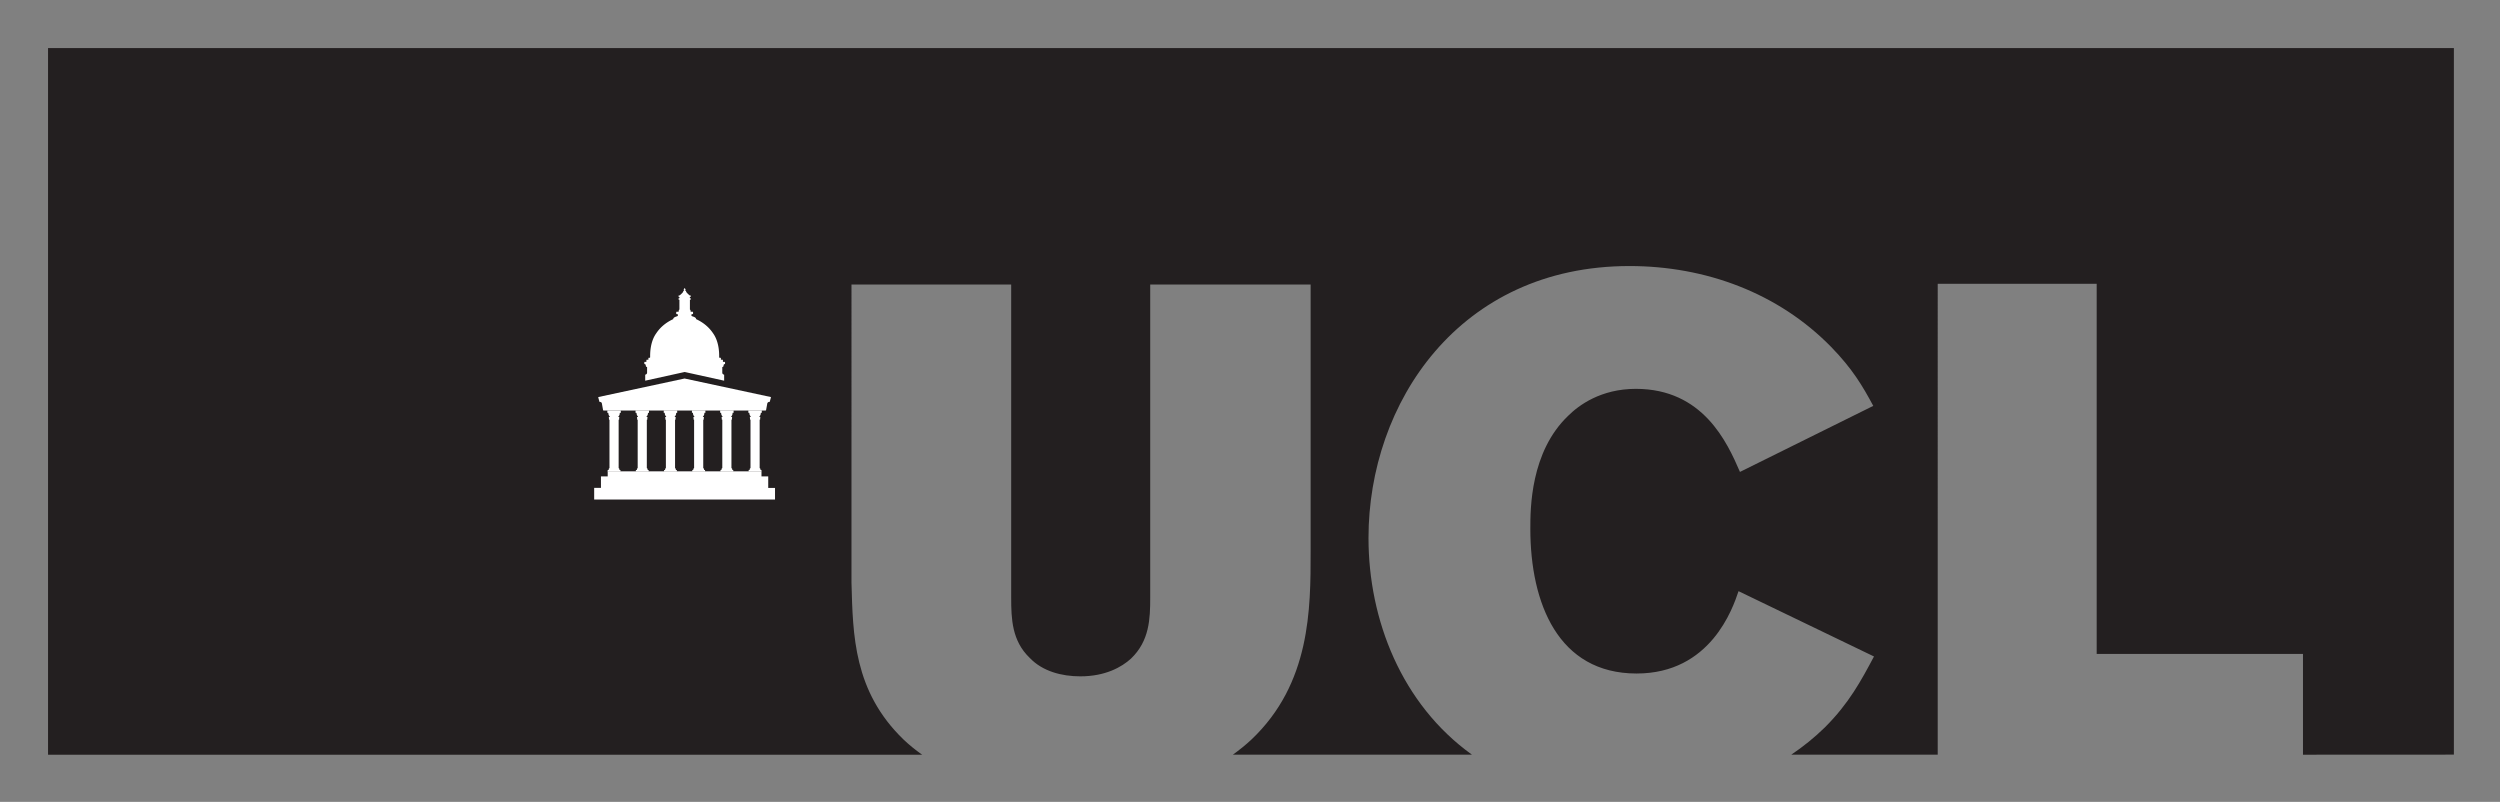 <svg xmlns="http://www.w3.org/2000/svg" role="img" viewBox="-5.99 -5.99 311.74 99.99"><rect x="-5.99" y="-5.99" width="311.74" height="99.99" fill="#808080" stroke="none"/><title>University College London logo</title><path fill="#231f20" d="M0 0v88.119l108.997-0c-.84-.595-1.623-1.226-2.321-1.893-6.225-6.019-6.312-13.01-6.489-19.561V29.488h19.914v39.036c0 2.656.091 5.4 2.312 7.522 1.599 1.683 4.001 2.301 6.311 2.301 3.112 0 5.159-1.152 6.315-2.211 2.309-2.213 2.398-4.956 2.398-7.612V29.488h20.003v33.282c0 7.167 0 16.463-7.378 23.455-.705.661-1.484 1.291-2.323 1.893h29.821c-8.779-6.298-12.904-16.823-12.904-27.032 0-16.817 11.292-33.901 32.538-33.901 9.513 0 18.58 3.365 25.16 10.094 2.668 2.743 3.913 4.866 5.245 7.343l-16.623 8.235c-1.603-3.72-4.624-10.358-12.982-10.358-4.356 0-7.112 2.037-8.445 3.364-4.712 4.512-4.712 11.594-4.712 14.076 0 9.291 3.47 18.056 13.248 18.056 9.246 0 12.002-8.145 12.714-10.268l16.89 8.143c-1.601 3.009-3.111 5.841-6.131 8.85-1.298 1.271-2.703 2.399-4.186 3.398h18.264V29.399h19.822v46.151h25.725v12.569L300 88.109V0H0"/><path fill="#fff" d="M90.102 43.514c-.038-.008-10.728-2.305-10.728-2.305s-10.703 2.3-10.724 2.305c-.058.012-.038.061-.038.061l.148.548.031-.001-.004.001s.166-.021.262.132l.16.882s.004.062.067.062H89.477c.054 0 .059-.045.059-.045l.161-.882c.092-.173.271-.149.271-.149l-.004-.001.027.001.149-.548s.021-.05-.038-.061"/><path fill="#fff" d="M88.98 45.483c.012 0 .023-.009.023-.024v-.274c0-.014-.011-.002-.023-.002h-1.63c-.012 0-.026-.012-.026.002v.274c0 .015.014.024.026.024l.069.001c.033 0 .035.033.035.065 0 .041.018.253.166.381.022.019.016.071-.031.071h-.05c-.036 0-.038.025-.027.045.013.025.017.097.017.131v.119c0 .022.002.039.024.039h.025s.016-.002.016.017v6.018c-.018.018-.081.083-.087.087-.004.005-.01.013-.01.022v.102c0 .007-.002.017-.008.022-.004.005-.013.007-.023.007h-.075c-.014 0-.026.012-.026.025v.173h1.597v-.173c0-.013-.011-.025-.023-.025h-.075c-.01 0-.018-.002-.024-.007-.004-.004-.007-.014-.007-.022v-.102c0-.008-.002-.014-.01-.021-.01-.008-.062-.062-.087-.088v-5.994-.023c0-.019.016-.017.016-.017h.023c.021 0 .025-.017.025-.039v-.119c0-.033.006-.106.018-.131.014-.02.01-.045-.029-.045h-.048c-.046 0-.052-.052-.033-.071.15-.122.166-.335.166-.376 0-.037-.002-.069.038-.069l.067-.001m-3.514 0c.011 0 .023-.009.023-.024v-.274c0-.014-.012-.002-.023-.002h-1.633c-.013 0-.023-.012-.023.002v.274c0 .015.01.024.023.024l.071.001c.032 0 .034.033.034.065 0 .041.019.253.166.381.021.019.013.071-.03.071h-.049c-.038 0-.042.025-.032.045.016.025.018.097.018.131v.119c0 .022.004.039.025.039h.024s.017-.002.017.017c0 .016.002.023.002.023v5.994c-.019.018-.085.083-.089.087a.032.032 0 0 0-.009.022v.102c0 .007 0 .017-.008.022-.004.005-.012.007-.022.007h-.077c-.011 0-.021.012-.021.025v.173h1.593v-.173c0-.013-.012-.025-.023-.025h-.076c-.009 0-.019-.002-.023-.007-.006-.004-.008-.014-.008-.022v-.102c0-.008-.002-.014-.01-.021-.007-.008-.059-.062-.087-.088v-5.994-.023c0-.019.018-.017.018-.017h.022c.021 0 .023-.017.023-.039v-.119c0-.033.008-.106.021-.131.01-.02.006-.045-.031-.045h-.048c-.046 0-.051-.052-.031-.071.15-.122.166-.335.166-.376 0-.037-.002-.069.037-.069l.07-.001m-3.517 0c.014 0 .022-.009.022-.024v-.274c0-.014-.008-.002-.022-.002h-1.632c-.014 0-.024-.012-.024.002v.274c0 .015.01.024.024.024l.071.001c.031 0 .033.033.033.065 0 .041.02.253.168.381.02.019.012.071-.031.071h-.05c-.038 0-.04.025-.029.045.013.025.017.097.017.131v.119c0 .022.002.039.022.039h.027s.018-.002.018.017v6.018c-.018.018-.083.083-.089.087-.006.005-.01.013-.01.022v.102c0 .007-.002.017-.006.022-.006.005-.015.007-.023.007h-.075c-.012 0-.024.012-.024.025v.173h1.594v-.173c0-.013-.012-.025-.024-.025h-.075c-.01 0-.02-.002-.024-.007-.003-.004-.007-.014-.007-.022v-.102c0-.008-.002-.014-.008-.021-.01-.008-.06-.062-.089-.088v-5.994-.023c0-.019.018-.017.018-.017h.019c.026 0 .027-.017.027-.039v-.119c0-.033.006-.106.02-.131.01-.02.01-.045-.029-.045h-.05c-.046 0-.052-.052-.029-.071.148-.122.162-.335.162-.376 0-.037 0-.069.038-.069l.069-.001m-3.516 0c.013 0 .023-.009.023-.024v-.274c0-.014-.01-.002-.023-.002h-1.633c-.013 0-.021-.012-.021.002v.274c0 .015.008.024.021.024l.07.001c.033 0 .035.033.035.065 0 .041.019.253.168.381.021.019.011.071-.032.071h-.049c-.038 0-.04.025-.03.045.014.025.018.097.018.131v.119c0 .022.002.039.025.039h.024s.017-.002.017.017v6.018c-.017.018-.083.083-.088.087-.004.005-.008.013-.008.022v.102c0 .007-.002.017-.008.022-.006.005-.016.007-.024.007h-.075c-.013 0-.023.012-.023.025v.173h1.593v-.173c0-.013-.01-.025-.023-.025h-.076c-.009 0-.017-.002-.023-.007-.004-.004-.006-.014-.006-.022v-.102c0-.008-.002-.014-.01-.021-.009-.008-.061-.062-.086-.088v-5.994s-.002-.008-.002-.023c0-.019.017-.017.017-.017h.024c.019 0 .023-.017.023-.039v-.119c0-.033.006-.106.02-.131.011-.02.007-.045-.03-.045h-.048c-.047 0-.053-.052-.033-.071.151-.122.166-.335.166-.376 0-.037-.002-.069.037-.069l.07-.001m-3.517 0c.014 0 .024-.009.024-.024v-.274c0-.014-.01-.002-.024-.002h-1.63c-.014 0-.024-.012-.024.002v.274c0 .015.01.024.024.024l.067.001c.035 0 .037.033.037.065 0 .041.02.253.168.381.02.019.012.071-.033.071h-.05c-.038 0-.04.025-.029.045.014.025.017.097.017.131v.119c0 .022.002.039.026.039h.023s.018-.002.018.017v6.018c-.018.018-.083.083-.087.087-.006.005-.01.013-.01.022v.102c0 .007-.002.017-.008.022-.003.005-.013.007-.023.007h-.073c-.014 0-.026.012-.026.025v.173h1.594v-.173c0-.013-.01-.025-.022-.025h-.077c-.008 0-.016-.002-.021-.007-.006-.004-.008-.014-.008-.022v-.102c0-.008-.002-.014-.01-.021-.008-.008-.062-.062-.089-.088v-5.994-.023c0-.019.018-.017.018-.017h.021c.024 0 .026-.017.026-.039v-.119c0-.033.005-.106.019-.131.014-.02.01-.045-.029-.045h-.05c-.046 0-.052-.052-.031-.071.15-.122.166-.335.166-.376 0-.037-.002-.069.037-.069l.069-.001m-3.516 0c.013 0 .025-.009.025-.024v-.274c0-.014-.012-.002-.025-.002h-1.631c-.013 0-.023-.012-.023.002v.274c0 .015.01.024.023.024l.07.001c.033 0 .035.033.035.065 0 .041.019.253.168.381.019.019.011.071-.032.071h-.051c-.036 0-.038.025-.028.045.014.025.016.097.016.131v.119c0 .022.002.039.025.039h.024s.017-.002.017.017v6.018c-.017.018-.081.083-.086.087-.006.005-.01.013-.01.022v.102c0 .007-.002.017-.006.022-.006.005-.016.007-.024.007h-.075c-.013 0-.025.012-.025.025v.173h1.595v-.173c0-.013-.01-.025-.023-.025h-.077c-.008 0-.018-.002-.022-.007-.006-.004-.008-.014-.008-.022v-.102c0-.008-.002-.014-.008-.021-.009-.008-.063-.062-.088-.088v-5.994-.023c0-.019.015-.017.015-.017h.022c.023 0 .027-.017.027-.039v-.119c0-.033.004-.106.02-.131.009-.02.007-.045-.03-.045h-.049c-.048 0-.052-.052-.032-.071.149-.122.164-.335.164-.376 0-.037-.002-.069.038-.069l.068-.001M84.365 39.135h-.168c-.044 0-.042-.037-.042-.037v-.181c0-.046-.045-.046-.045-.046h-.165c-.045 0-.043-.041-.043-.041v-.167s0-.037-.042-.037h-.099c-.035 0-.071-.029-.073-.077-.006-.228.073-1.836-.776-3-.669-1-1.59-1.508-2.098-1.744-.01-.217-.319-.299-.453-.346-.072-.024-.133-.052-.133-.116 0-.004-.002-.071-.002-.074 0-.067.062-.094.154-.092.03.001.05-.024.05-.042v-.195c0-.028-.025-.059-.065-.059-.068 0-.145-0-.183-0-.044 0-.065-.04-.065-.064v-.098c0-.057-.044-.09-.079-.107v-1.2c0-.04.031-.035.057-.035.004 0 .01 0 .014-.002h.004c.015 0 .029-.014.029-.029v-.114c0-.017-.014-.029-.029-.029h-.054c-.019-.009-.033-.034-.033-.087 0-.055.017-.082.04-.086h.046c.015 0 .029-.013.029-.029v-.116c0-.015-.014-.028-.029-.028h-.062c-.027-.004-.046-.015-.073-.037-.204-.162-.41-.395-.41-.43v-.043c0-.025-.025-.074-.081-.074-.054 0-.046-.056-.018-.056.02 0 .024-.005.024-.032v-.078c0-.035-.105-.179-.105-.179h-.007s-.107.145-.107.179v.078c0 .027.008.032.026.032.029 0 .037.056-.016.056-.056 0-.081.049-.081.074 0 .023-.002.024-.002.043 0 .035-.206.268-.41.43-.027.021-.046.033-.073.037h-.062c-.015 0-.029.013-.029.028v.116c0 .016.014.029.029.029h.048c.022.005.038.031.038.086 0 .054-.014.079-.033.087h-.054c-.015 0-.029.012-.029.029v.114c0 .015.014.029.029.029h.004c.006.002.01.002.014.002.027 0 .059-.005.059.035v1.2c-.035.017-.081.049-.081.107v.098c0 .024-.021.064-.065.064-.038 0-.117 0-.183 0-.04 0-.067.031-.067.059v.195c0 .018.023.044.05.042.093-.003.156.024.156.092 0 .004-.002.071-.002.074 0 .063-.063.092-.133.116-.134.047-.443.129-.451.346-.51.236-1.433.744-2.098 1.744-.851 1.164-.77 2.772-.778 3-.002.048-.037.077-.073.077h-.099c-.042 0-.042.037-.042.037v.167s.002.041-.042.041h-.167s-.042 0-.042.046v.181s.002.037-.046.037h-.168s-.046 0-.046.047v.195c0 .021.014.025.029.028.05.006.152.052.152.163 0 .19.116.208.163.208v.7c0 .163-.127.227-.199.245-.015.002-.035.019-.035.039v.721l4.918-1.085h.007l4.918 1.085v-.721c0-.02-.022-.037-.036-.039-.072-.017-.197-.082-.197-.245v-.7c.046 0 .163-.018.163-.208 0-.111.102-.157.15-.163.017-.003.031-.007.031-.028v-.195c0-.047-.048-.047-.048-.047"/><path fill="#fff" d="M89.805 54.851v-1.437h-.84v-.628H69.788v.627h-.842v1.436h-.845v1.452l22.55.002v-1.451h-.845"/></svg>